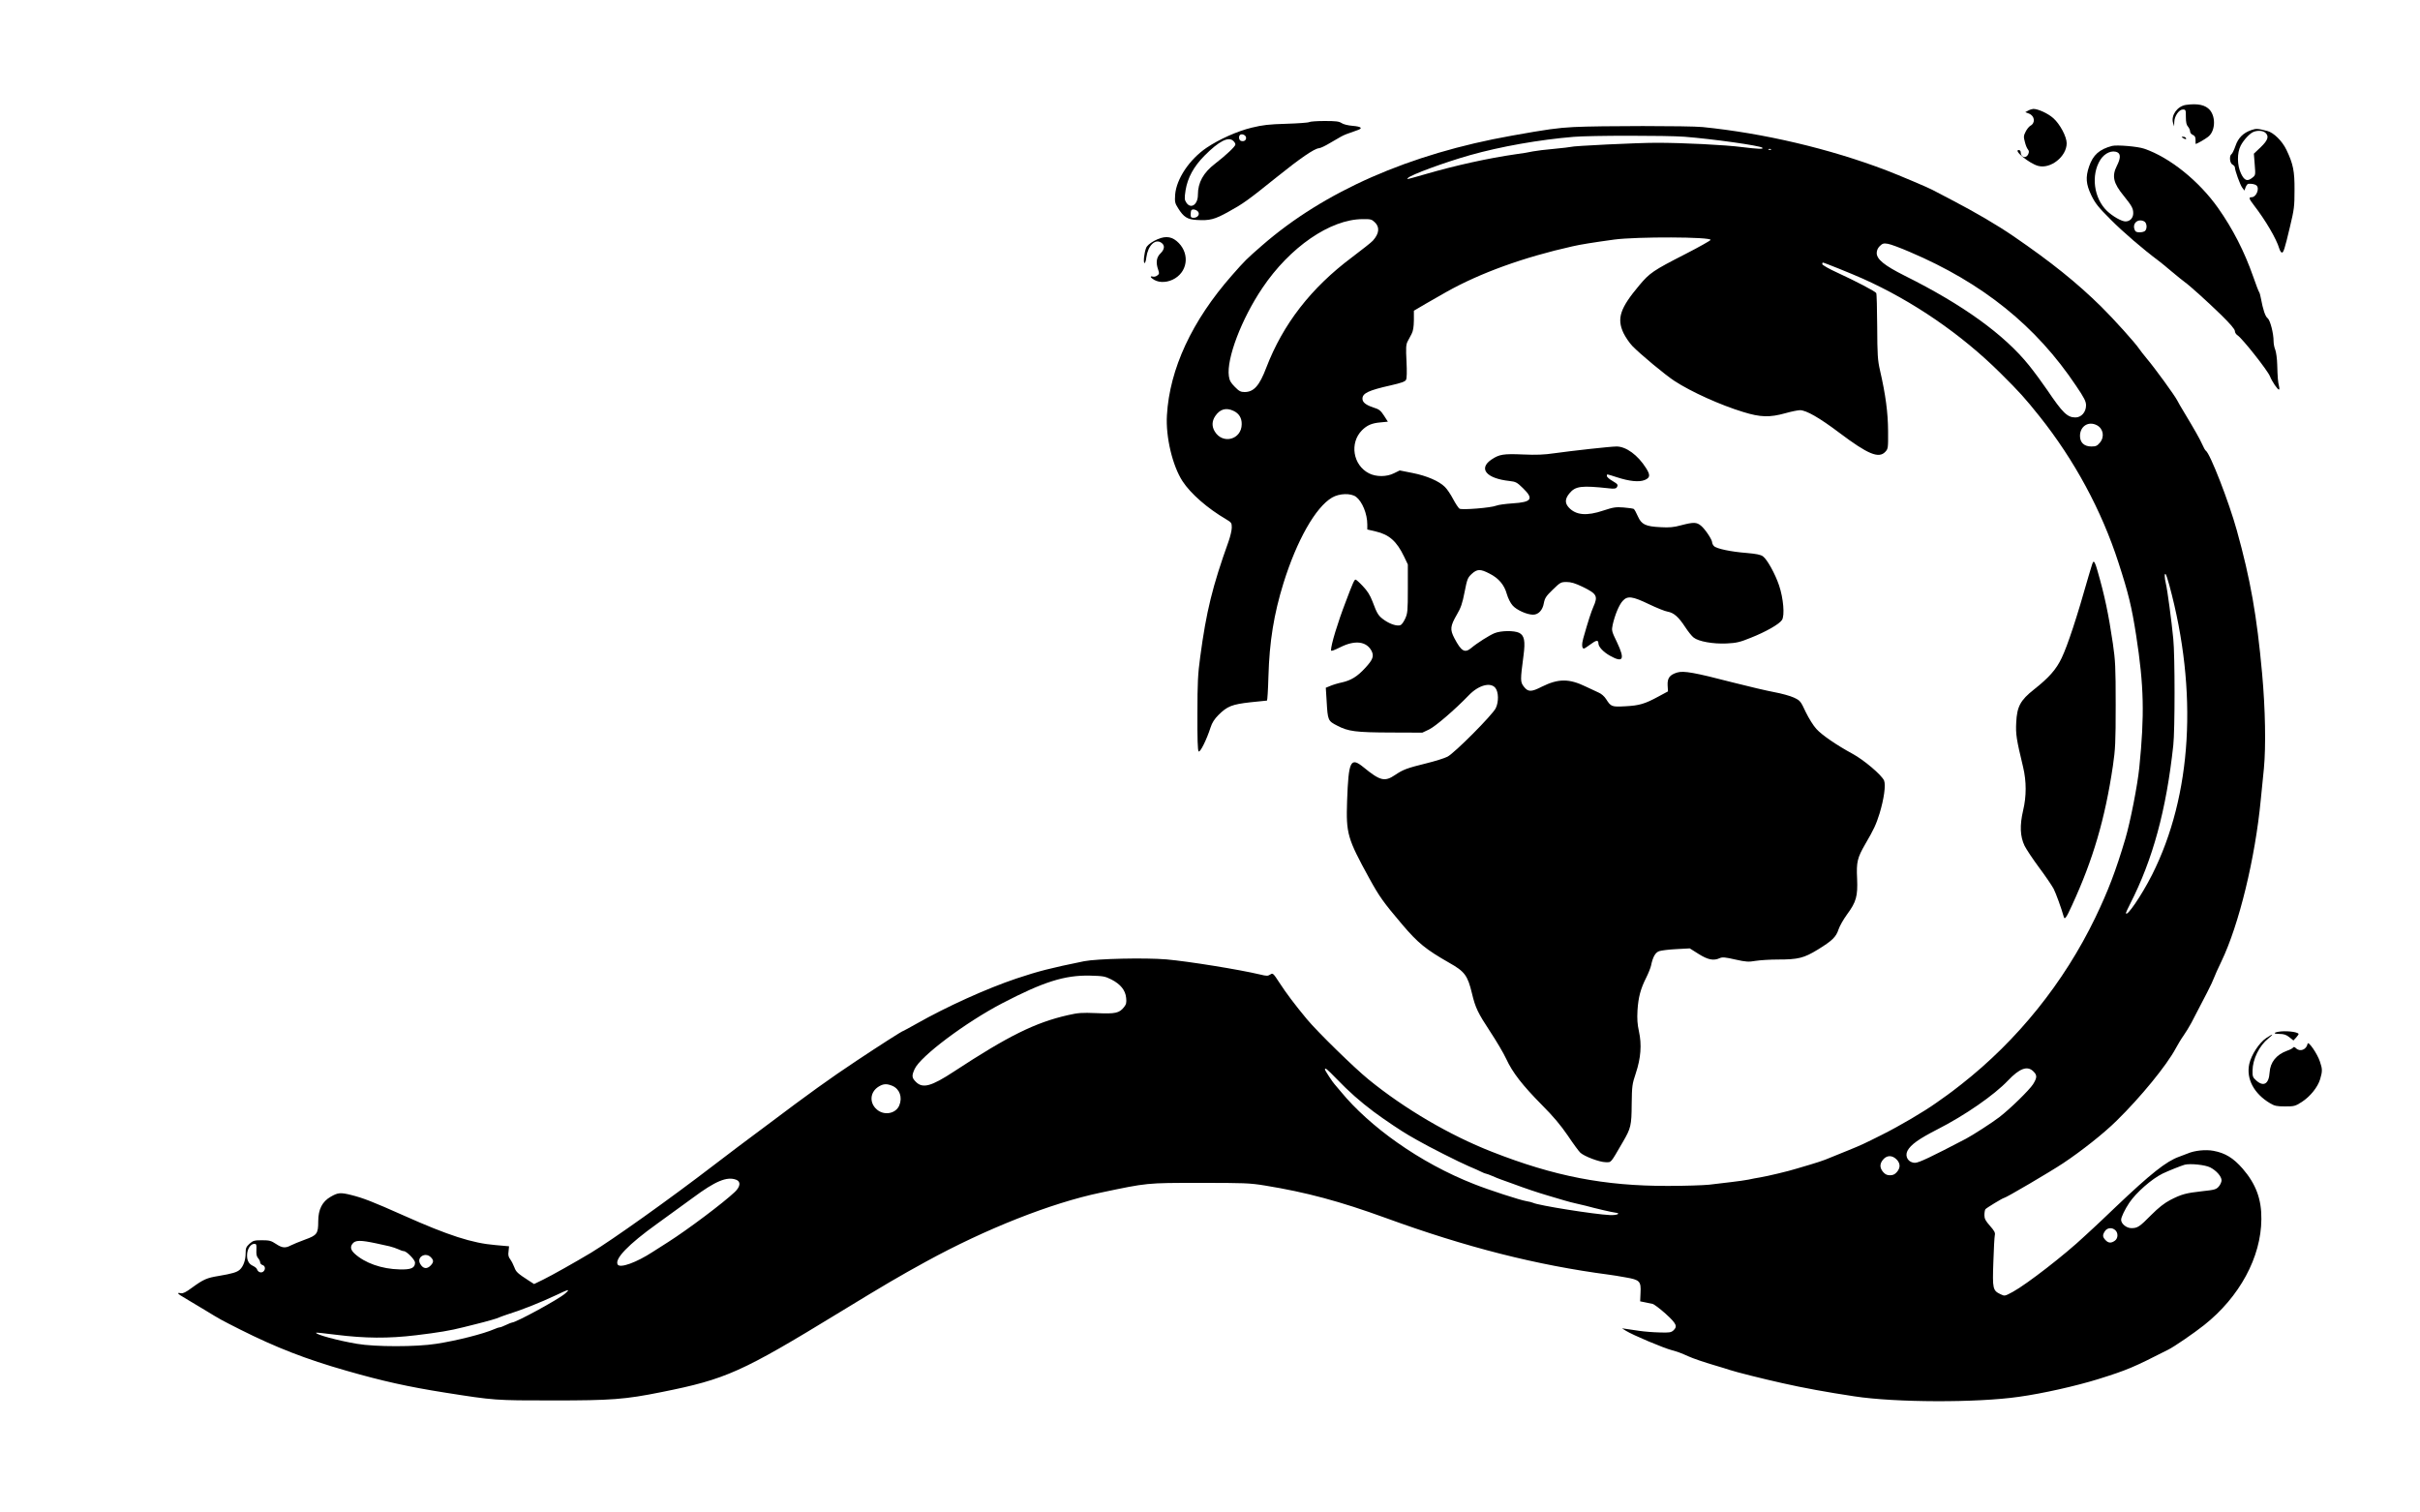<?xml version="1.0" standalone="no"?>
<!DOCTYPE svg PUBLIC "-//W3C//DTD SVG 20010904//EN"
 "http://www.w3.org/TR/2001/REC-SVG-20010904/DTD/svg10.dtd">
<svg version="1.0" xmlns="http://www.w3.org/2000/svg"
 width="2000pt" height="1250pt" viewBox="0 0 2000 1250"
 preserveAspectRatio="xMidYMid meet">

<g transform="translate(0,1250) scale(0.1,-0.1)"
fill="#000000" stroke="none">
<path d="M18065 11633 c-71 -11 -124 -86 -106 -148 l9 -30 1 36 c1 49 39 104
71 104 24 0 25 -3 25 -61 0 -45 5 -67 18 -81 9 -11 17 -28 17 -39 0 -11 10
-24 23 -29 16 -7 22 -18 22 -42 0 -18 0 -33 1 -33 8 0 77 39 101 58 60 44 68
160 17 222 -37 43 -100 57 -199 43z"/>
<path d="M16762 11586 l-24 -13 31 -12 c48 -20 54 -78 10 -101 -10 -6 -28 -27
-38 -48 -17 -33 -18 -43 -7 -83 6 -26 17 -54 25 -63 11 -13 11 -22 3 -41 -18
-38 -62 -26 -62 17 0 10 -7 18 -16 18 -49 0 88 -112 160 -131 103 -28 236 78
236 187 0 54 -55 158 -110 207 -45 40 -126 77 -166 77 -11 -1 -30 -7 -42 -14z"/>
<path d="M10820 11491 c-8 -5 -94 -11 -190 -14 -144 -4 -194 -10 -285 -32
-120 -29 -269 -96 -373 -166 -142 -96 -250 -258 -260 -388 -4 -59 -2 -70 24
-111 46 -74 77 -94 156 -98 106 -6 146 4 261 68 123 68 158 93 397 285 195
157 312 237 350 240 14 1 53 20 88 41 35 21 78 46 95 55 30 16 46 22 135 53
48 16 33 30 -39 36 -37 3 -76 12 -92 23 -21 14 -48 17 -139 17 -62 0 -120 -4
-128 -9z m-522 -127 c3 -23 -18 -37 -43 -28 -16 6 -20 35 -8 48 14 14 48 1 51
-20z m-104 -30 c9 -8 16 -21 16 -28 0 -16 -79 -90 -167 -158 -98 -75 -143
-156 -143 -258 0 -82 -59 -121 -96 -64 -15 23 -16 34 -6 101 17 104 67 196
156 286 120 121 200 162 240 121z m-291 -586 c14 -22 -7 -48 -39 -48 -20 0
-24 5 -24 28 0 16 3 32 7 36 12 11 45 2 56 -16z"/>
<path d="M13005 11450 c-134 -7 -220 -19 -510 -71 -846 -150 -1551 -460 -2064
-907 -131 -114 -141 -124 -250 -248 -330 -375 -515 -773 -537 -1156 -11 -178
46 -418 129 -545 67 -103 207 -225 361 -315 43 -26 46 -30 46 -68 0 -22 -12
-73 -26 -113 -134 -373 -185 -582 -235 -957 -19 -138 -23 -214 -23 -467 -1
-206 2 -305 10 -313 12 -12 66 96 99 199 12 38 32 69 65 102 73 73 113 88 264
105 72 7 134 14 137 14 3 0 9 91 12 203 8 284 45 512 124 767 110 353 265 628
402 708 60 35 154 38 198 6 51 -39 93 -140 93 -229 l0 -41 69 -16 c112 -26
174 -81 235 -208 l31 -65 0 -200 c0 -185 -2 -204 -22 -248 -12 -26 -29 -50
-38 -53 -27 -11 -82 6 -131 39 -52 36 -62 51 -101 156 -21 54 -42 87 -80 127
-28 30 -55 54 -60 54 -10 0 -23 -28 -80 -180 -69 -179 -123 -358 -123 -404 0
-10 22 -2 77 25 121 61 216 49 258 -30 22 -44 11 -73 -53 -142 -65 -71 -117
-102 -192 -119 -30 -6 -73 -19 -94 -28 l-39 -16 7 -111 c9 -159 11 -163 87
-202 92 -48 152 -56 444 -57 l260 -1 55 26 c54 26 213 163 328 282 81 85 181
112 221 61 26 -34 28 -113 3 -166 -25 -54 -342 -373 -400 -402 -26 -13 -103
-37 -172 -54 -162 -40 -194 -52 -259 -96 -87 -59 -124 -50 -261 62 -109 89
-125 56 -137 -278 -9 -270 2 -308 184 -640 83 -151 116 -197 271 -380 132
-155 195 -206 389 -317 128 -72 152 -104 188 -253 28 -119 50 -163 150 -315
52 -79 112 -180 133 -226 52 -113 134 -218 294 -380 96 -96 156 -168 215 -254
44 -66 91 -130 104 -142 35 -31 157 -77 208 -78 50 0 37 -15 143 167 66 113
72 136 73 313 2 151 4 165 34 255 42 126 50 237 26 346 -13 60 -16 102 -12
174 7 108 25 177 72 270 18 36 36 81 40 100 15 73 36 108 67 119 17 6 81 14
142 17 l111 6 73 -46 c78 -49 125 -58 176 -34 21 9 45 7 127 -12 90 -20 109
-21 169 -11 38 6 120 11 183 11 169 0 215 12 330 82 120 74 151 104 172 168 9
27 40 82 70 123 76 103 89 151 83 295 -7 138 2 173 68 287 69 118 89 161 117
250 37 122 53 236 38 274 -19 45 -167 171 -262 222 -129 70 -252 154 -297 204
-24 25 -63 88 -88 139 -43 92 -46 96 -99 121 -30 14 -103 34 -163 45 -59 11
-213 47 -342 80 -316 82 -405 98 -459 82 -62 -19 -82 -46 -79 -106 l3 -50 -78
-42 c-114 -62 -160 -75 -274 -81 -114 -6 -119 -4 -160 60 -14 22 -39 44 -61
53 -20 9 -68 31 -107 50 -138 67 -227 66 -362 -1 -88 -45 -114 -45 -149 0 -30
39 -30 52 -3 257 16 120 7 166 -36 188 -42 20 -150 19 -204 -3 -43 -18 -142
-80 -194 -124 -52 -42 -80 -26 -137 82 -38 73 -35 100 21 197 32 54 45 92 63
185 21 108 26 119 59 150 45 41 71 42 146 3 76 -38 123 -93 144 -169 10 -35
30 -75 48 -95 32 -37 118 -76 169 -76 44 0 79 37 89 95 8 42 18 58 74 112 62
60 67 63 114 63 37 0 70 -10 133 -40 118 -58 128 -76 88 -166 -19 -44 -42
-114 -83 -259 -14 -49 -12 -85 5 -85 5 0 29 16 55 35 46 35 65 38 65 8 0 -28
40 -71 95 -102 110 -62 126 -31 59 110 -45 93 -46 98 -36 146 18 80 52 163 82
196 40 45 80 40 219 -27 63 -30 132 -58 153 -61 51 -9 90 -43 145 -127 24 -37
56 -77 70 -87 41 -33 162 -54 272 -49 83 4 111 11 200 47 124 49 235 112 258
147 24 37 12 179 -24 286 -33 97 -98 214 -133 240 -19 14 -55 21 -135 28 -129
10 -249 35 -270 57 -8 8 -15 22 -15 30 0 23 -57 109 -92 138 -36 30 -61 31
-164 4 -62 -17 -98 -20 -169 -16 -125 6 -159 22 -189 90 -13 30 -28 57 -34 61
-6 3 -43 9 -84 12 -64 5 -84 2 -166 -25 -139 -47 -228 -39 -287 25 -33 36 -32
71 5 116 50 61 98 67 329 42 39 -5 56 -2 62 7 14 22 11 27 -36 55 -25 14 -45
32 -45 40 0 18 -6 18 82 -10 104 -34 184 -42 231 -23 45 19 47 41 11 98 -68
108 -165 179 -244 179 -49 0 -365 -35 -515 -56 -82 -12 -147 -15 -259 -10
-162 7 -196 1 -260 -42 -110 -75 -43 -156 148 -177 53 -6 63 -11 112 -59 92
-89 73 -116 -84 -126 -59 -4 -120 -12 -136 -19 -44 -18 -283 -37 -304 -25 -9
6 -33 42 -53 80 -20 38 -50 83 -68 100 -48 48 -150 92 -267 115 l-106 21 -47
-23 c-61 -31 -148 -31 -207 -1 -133 68 -162 251 -58 356 42 42 82 59 152 65
l62 6 -32 50 c-28 43 -41 53 -87 67 -63 21 -91 43 -91 73 0 45 50 69 233 110
87 20 120 31 127 46 7 12 8 68 4 152 -6 110 -4 139 8 163 9 16 24 45 34 64 13
25 18 57 19 114 l0 78 95 56 c52 30 131 75 175 100 278 156 637 286 1040 376
64 15 170 32 345 56 185 25 806 23 797 -3 -2 -6 -96 -59 -209 -117 -266 -136
-294 -155 -381 -259 -158 -188 -186 -273 -130 -393 17 -35 50 -83 74 -108 67
-69 272 -239 347 -288 139 -91 384 -201 569 -257 142 -44 219 -46 348 -10 49
14 104 25 121 25 51 0 160 -62 327 -188 234 -176 324 -214 378 -156 23 25 24
30 23 172 -1 151 -20 298 -67 502 -19 83 -22 127 -23 361 -1 147 -4 271 -8
277 -8 14 -164 96 -318 167 -71 32 -128 65 -128 72 0 7 2 13 5 13 10 0 236
-91 330 -133 414 -185 815 -460 1138 -781 161 -160 201 -205 322 -356 288
-361 514 -779 653 -1210 83 -255 109 -364 146 -600 65 -420 70 -657 26 -1095
-15 -147 -74 -448 -116 -590 -79 -265 -141 -427 -248 -650 -259 -536 -642
-1012 -1106 -1376 -52 -41 -105 -81 -117 -89 -11 -8 -52 -37 -90 -64 -104 -74
-303 -191 -453 -266 -140 -70 -162 -81 -270 -125 -60 -25 -87 -36 -195 -79
-22 -9 -78 -27 -125 -41 -47 -14 -98 -29 -115 -34 -59 -19 -240 -62 -295 -71
-30 -5 -75 -13 -100 -19 -25 -5 -88 -14 -140 -20 -52 -6 -135 -16 -185 -22
-49 -5 -202 -10 -340 -10 -526 -1 -941 80 -1455 282 -348 136 -722 355 -1020
598 -117 95 -425 396 -510 499 -98 118 -171 215 -226 300 -52 80 -55 82 -76
68 -20 -13 -30 -13 -83 0 -172 41 -593 109 -775 125 -178 15 -572 6 -680 -15
-285 -58 -376 -82 -560 -143 -249 -84 -576 -232 -828 -375 -57 -32 -105 -58
-107 -58 -8 0 -188 -115 -385 -246 -223 -148 -399 -275 -731 -525 -107 -80
-219 -164 -249 -186 -30 -23 -120 -91 -200 -152 -369 -283 -837 -616 -1015
-724 -132 -79 -324 -187 -395 -222 l-76 -37 -39 25 c-99 64 -110 75 -124 113
-8 21 -23 51 -34 66 -15 20 -19 36 -14 67 3 23 4 41 4 41 -1 0 -51 4 -112 10
-193 16 -388 79 -760 245 -256 114 -333 144 -433 169 -88 22 -109 20 -168 -14
-71 -40 -104 -105 -104 -204 0 -102 -10 -115 -110 -151 -47 -17 -99 -39 -117
-48 -45 -24 -72 -21 -123 13 -39 26 -54 30 -115 30 -64 0 -73 -3 -103 -29 -28
-26 -32 -36 -32 -79 0 -56 -19 -109 -48 -135 -24 -22 -63 -33 -174 -52 -99
-16 -126 -28 -221 -97 -50 -37 -74 -49 -92 -46 -39 8 -29 -4 33 -40 31 -18
104 -62 162 -97 136 -83 131 -80 295 -163 297 -149 543 -245 880 -341 300 -86
508 -132 811 -180 413 -65 413 -65 894 -65 482 0 594 8 897 69 535 107 661
164 1473 660 372 227 491 297 714 419 493 270 1031 483 1441 569 389 82 377
81 820 81 368 0 411 -1 540 -22 343 -56 618 -130 995 -267 669 -244 1250 -391
1850 -470 25 -3 86 -13 135 -22 117 -20 128 -32 123 -128 l-3 -70 40 -8 c22
-5 50 -11 62 -13 12 -2 61 -39 108 -81 91 -83 101 -105 64 -139 -18 -16 -34
-19 -114 -16 -51 1 -126 7 -166 13 -41 6 -90 13 -109 16 l-35 5 30 -19 c59
-37 313 -144 386 -163 39 -10 72 -22 134 -50 35 -16 127 -48 220 -75 50 -15
104 -31 120 -37 55 -18 265 -71 435 -109 172 -39 369 -75 595 -109 339 -52
1013 -54 1360 -4 196 27 474 90 655 146 242 76 287 95 580 244 50 25 213 137
295 202 294 233 472 562 474 876 2 165 -45 291 -155 418 -76 87 -143 129 -241
147 -64 12 -155 3 -213 -22 -14 -6 -46 -18 -71 -27 -105 -37 -235 -140 -523
-414 -87 -83 -170 -162 -185 -175 -14 -13 -48 -45 -76 -70 -158 -149 -474
-394 -589 -457 -67 -36 -68 -37 -101 -21 -66 31 -69 44 -61 265 3 108 9 209
12 223 5 21 -3 36 -40 78 -37 42 -46 59 -46 89 0 20 4 42 8 48 7 10 145 94
155 94 14 0 380 215 487 286 152 101 338 248 443 352 199 195 413 457 488 597
17 31 45 79 64 105 18 26 48 74 65 106 113 215 174 334 186 369 8 22 36 85 63
140 145 302 279 852 325 1335 8 85 20 202 26 260 17 181 12 490 -15 785 -43
474 -96 776 -209 1182 -65 235 -221 636 -256 658 -5 3 -19 27 -30 53 -21 47
-61 117 -148 262 -25 41 -52 87 -59 102 -22 42 -182 263 -253 347 -25 30 -52
65 -60 77 -34 51 -210 246 -314 349 -202 199 -415 370 -726 583 -131 90 -315
198 -515 302 -77 40 -147 77 -155 81 -30 17 -278 122 -380 161 -469 179 -1013
307 -1519 358 -111 11 -853 11 -1066 0z m915 -80 c231 -18 625 -73 645 -91 13
-13 -33 -11 -165 5 -144 19 -493 36 -710 36 -159 0 -695 -26 -708 -34 -4 -2
-65 -9 -137 -16 -71 -6 -150 -16 -175 -21 -25 -6 -90 -17 -145 -24 -223 -32
-496 -92 -740 -163 -165 -47 -162 -47 -149 -33 25 27 305 130 514 189 251 71
574 128 855 151 142 12 766 12 915 1z m717 -106 c-3 -3 -12 -4 -19 -1 -8 3 -5
6 6 6 11 1 17 -2 13 -5z m-3275 -601 c42 -40 37 -93 -16 -152 -11 -13 -89 -74
-172 -137 -339 -253 -571 -553 -709 -913 -56 -148 -103 -201 -179 -201 -32 0
-46 7 -81 43 -33 33 -44 52 -49 88 -21 143 104 473 277 729 226 337 560 567
826 569 68 1 77 -1 103 -26z m4421 -245 c604 -257 1045 -613 1375 -1107 68
-100 82 -129 82 -161 0 -56 -39 -100 -88 -100 -67 0 -106 39 -233 227 -38 56
-105 147 -149 202 -206 256 -546 502 -1030 743 -167 84 -230 135 -230 187 0
21 9 41 25 57 23 22 31 25 68 19 23 -4 104 -34 180 -67z m-5588 -1314 c45 -21
68 -59 67 -110 -1 -127 -156 -169 -222 -61 -26 42 -25 86 3 128 39 58 90 73
152 43z m7134 -118 c54 -28 66 -97 25 -145 -22 -26 -33 -31 -70 -31 -59 0 -94
32 -94 87 0 80 69 125 139 89z m599 -1321 c239 -881 188 -1738 -142 -2394 -87
-172 -216 -361 -216 -315 0 3 15 36 34 73 188 368 299 776 357 1311 14 123 14
744 0 880 -14 147 -49 407 -61 455 -12 49 -13 92 -2 80 5 -6 18 -46 30 -90z
m-8743 -3260 c76 -39 116 -89 122 -152 4 -39 1 -53 -18 -77 -39 -49 -71 -56
-227 -49 -123 5 -150 3 -238 -17 -268 -61 -491 -171 -939 -465 -189 -124 -259
-143 -316 -86 -34 34 -35 51 -10 106 47 105 422 386 723 543 342 178 516 233
724 229 111 -3 125 -5 179 -32z m1859 -819 c105 -109 196 -189 309 -274 93
-69 237 -165 292 -196 17 -9 48 -27 70 -40 78 -46 351 -184 425 -215 41 -17
88 -38 103 -46 16 -8 33 -15 38 -15 5 0 28 -9 52 -19 23 -10 56 -24 72 -29 17
-6 62 -22 100 -36 102 -38 200 -71 285 -96 41 -12 102 -30 135 -40 33 -10 76
-21 95 -25 19 -4 58 -13 85 -20 80 -22 218 -54 245 -57 51 -6 13 -23 -45 -20
-129 6 -593 80 -634 101 -9 4 -34 11 -56 14 -50 8 -310 92 -435 142 -219 86
-437 204 -635 344 -181 127 -348 278 -461 416 -27 33 -52 62 -55 65 -12 11
-79 113 -79 121 0 18 14 7 94 -75z m5761 59 c32 -31 31 -51 -3 -106 -32 -49
-188 -202 -279 -272 -57 -44 -220 -149 -275 -178 -289 -151 -390 -199 -421
-199 -55 0 -87 51 -63 99 27 51 93 98 247 177 230 117 470 284 584 404 96 101
161 125 210 75z m-9430 -119 c60 -26 85 -94 57 -162 -29 -69 -126 -86 -186
-33 -64 56 -56 145 16 189 39 24 67 25 113 6z m8303 -612 c28 -32 28 -66 -1
-100 -17 -20 -33 -27 -57 -27 -24 0 -40 7 -57 27 -27 32 -29 62 -7 94 33 47
82 49 122 6z m2588 -62 c51 -26 94 -75 94 -107 0 -13 -10 -36 -23 -51 -21 -24
-34 -28 -138 -39 -135 -15 -171 -25 -264 -73 -49 -26 -95 -62 -156 -123 -97
-98 -113 -109 -164 -109 -41 0 -85 36 -85 69 0 22 31 86 67 140 57 85 186 198
276 242 48 23 153 65 182 73 47 12 170 -1 211 -22z m-12182 -102 c40 -15 35
-57 -11 -101 -95 -90 -389 -311 -551 -414 -52 -33 -109 -70 -127 -81 -135 -88
-270 -137 -290 -105 -28 46 87 166 324 336 100 72 234 169 299 217 184 137
280 177 356 148z m11398 -417 c25 -23 23 -68 -4 -87 -31 -22 -54 -20 -78 6
-24 26 -25 41 -4 73 19 29 59 33 86 8z m-14372 -109 c36 -8 85 -19 109 -24 24
-6 57 -17 74 -25 17 -8 36 -15 44 -15 23 0 93 -71 93 -95 0 -44 -32 -59 -128
-56 -147 3 -288 53 -372 131 -32 30 -37 55 -17 81 24 31 65 31 197 3z m-991
-54 c-2 -35 2 -55 14 -68 9 -10 17 -26 17 -35 0 -8 9 -19 20 -22 23 -7 26 -37
6 -54 -17 -14 -43 -5 -51 17 -2 10 -19 23 -36 31 -36 16 -52 52 -46 104 6 44
31 77 59 77 17 0 19 -6 17 -50z m1441 -60 c25 -25 25 -41 0 -68 -32 -34 -66
-28 -89 16 -28 53 45 96 89 52z m1110 -301 c-55 -48 -406 -239 -438 -239 -4 0
-27 -9 -50 -20 -22 -11 -46 -20 -53 -20 -6 0 -25 -6 -42 -14 -92 -40 -312 -96
-482 -122 -164 -26 -504 -26 -655 0 -160 27 -350 79 -337 92 2 2 75 -6 163
-17 242 -30 431 -32 664 -4 182 22 280 38 390 66 25 6 70 17 100 25 90 22 184
49 195 56 6 3 33 13 60 22 128 40 274 98 415 164 102 49 116 51 70 11z"/>
<path d="M18606 11425 c-67 -23 -109 -65 -131 -131 -11 -32 -26 -63 -32 -67
-21 -13 -16 -75 7 -87 11 -6 20 -16 20 -23 0 -24 43 -145 61 -168 l18 -24 10
28 c6 15 16 28 23 28 26 2 53 -3 66 -13 29 -25 -1 -98 -40 -98 -26 0 -22 -12
20 -67 95 -123 185 -276 209 -357 5 -17 14 -31 20 -33 14 -5 24 26 68 211 35
146 38 170 38 305 1 157 -11 216 -67 333 -35 73 -106 143 -159 156 -78 20 -92
21 -131 7z m116 -22 c32 -29 22 -61 -38 -119 l-57 -54 7 -89 c7 -88 7 -89 -20
-110 -41 -33 -65 -24 -93 34 -33 68 -34 172 -3 231 24 47 75 102 106 114 34
14 78 11 98 -7z"/>
<path d="M18040 11360 c20 -13 33 -13 25 0 -3 6 -14 10 -23 10 -15 0 -15 -2
-2 -10z"/>
<path d="M17455 11294 c-105 -28 -157 -74 -190 -170 -30 -89 -26 -145 19 -239
33 -67 57 -97 160 -200 100 -101 265 -243 395 -340 14 -10 64 -51 110 -90 46
-38 93 -77 105 -85 37 -25 188 -161 304 -274 75 -74 112 -117 112 -132 0 -12
10 -28 23 -36 40 -27 246 -287 267 -338 17 -43 62 -109 74 -110 4 0 5 12 1 28
-9 36 -12 70 -15 177 -1 50 -9 105 -16 124 -8 18 -14 50 -14 70 0 67 -28 174
-49 191 -20 14 -39 73 -56 165 -4 22 -10 45 -14 50 -5 6 -27 64 -50 130 -72
206 -169 395 -289 565 -158 224 -400 419 -611 491 -54 19 -226 33 -266 23z
m46 -54 c26 -14 24 -51 -6 -110 -43 -85 -30 -143 57 -249 66 -82 78 -103 78
-143 0 -40 -27 -68 -64 -68 -32 0 -106 42 -153 87 -109 105 -134 296 -55 422
36 57 99 84 143 61z m220 -570 c22 -12 26 -59 7 -78 -7 -7 -27 -12 -45 -12
-26 0 -36 5 -42 23 -20 52 29 94 80 67z"/>
<path d="M9538 10509 c-36 -20 -60 -41 -66 -58 -16 -40 -24 -119 -14 -125 5
-3 13 18 16 47 13 97 72 155 122 122 33 -21 30 -55 -6 -90 -33 -32 -39 -76
-18 -135 10 -29 9 -35 -8 -47 -10 -8 -27 -12 -36 -9 -28 7 -21 -8 11 -27 47
-27 117 -22 173 13 112 70 117 221 12 308 -52 43 -107 43 -186 1z"/>
<path d="M17297 7853 c-4 -6 -19 -57 -36 -114 -97 -343 -172 -570 -222 -676
-45 -95 -104 -162 -229 -261 -113 -89 -141 -142 -147 -274 -5 -95 1 -136 57
-368 28 -118 28 -241 0 -358 -29 -124 -25 -215 12 -292 15 -30 69 -111 120
-180 52 -69 105 -148 120 -175 20 -40 63 -158 84 -232 7 -27 21 -9 68 95 174
377 273 715 338 1152 20 139 23 192 23 505 0 313 -3 366 -23 505 -36 245 -69
401 -128 605 -18 64 -28 82 -37 68z"/>
<path d="M18830 3973 c-45 -8 -40 -18 8 -18 36 0 56 -6 82 -27 l34 -27 24 26
c13 14 21 27 18 30 -17 17 -110 26 -166 16z"/>
<path d="M18729 3921 c-58 -39 -123 -138 -140 -214 -27 -123 39 -246 172 -325
37 -22 56 -26 124 -26 76 0 83 2 137 36 71 46 133 123 153 190 19 65 19 83 -2
144 -21 65 -97 175 -102 148 -9 -49 -63 -70 -96 -37 -12 11 -19 13 -24 5 -4
-6 -26 -18 -50 -26 -88 -32 -139 -95 -144 -180 -6 -94 -49 -120 -109 -67 -30
26 -33 35 -32 83 1 94 55 205 131 266 48 40 40 41 -18 3z"/>
</g>
</svg>
